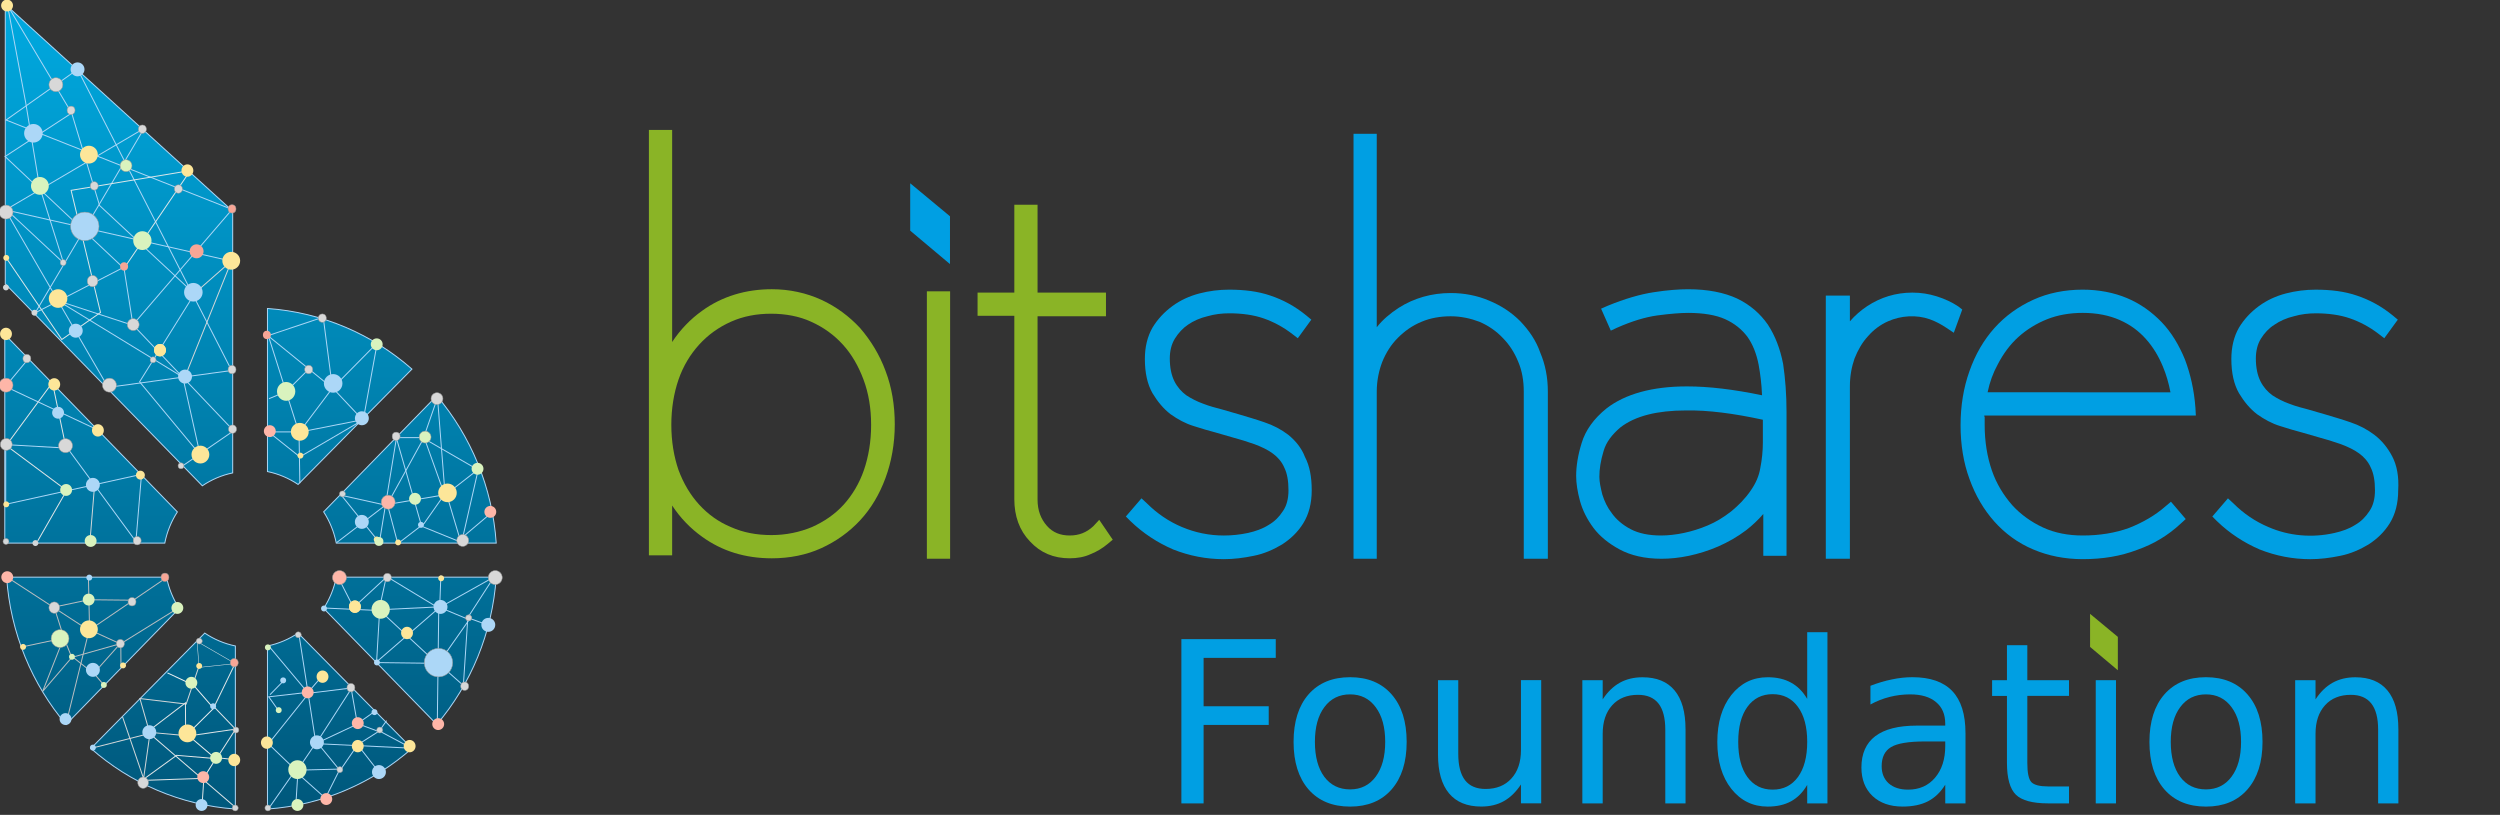<?xml version="1.0" encoding="UTF-8" standalone="no"?>
<!-- Created with Inkscape (http://www.inkscape.org/) -->

<svg
   xmlns:sketch="http://www.bohemiancoding.com/sketch/ns"
   xmlns:dc="http://purl.org/dc/elements/1.1/"
   xmlns:cc="http://creativecommons.org/ns#"
   xmlns:rdf="http://www.w3.org/1999/02/22-rdf-syntax-ns#"
   xmlns:svg="http://www.w3.org/2000/svg"
   xmlns="http://www.w3.org/2000/svg"
   xmlns:sodipodi="http://sodipodi.sourceforge.net/DTD/sodipodi-0.dtd"
   xmlns:inkscape="http://www.inkscape.org/namespaces/inkscape"
   width="156.585mm"
   height="51.038mm"
   viewBox="0 0 156.585 51.038"
   version="1.1"
   id="svg5629"
   inkscape:version="0.91 r13725"
   sodipodi:docname="logo.svg"
   inkscape:export-filename="/home/xeroc/BitSharesFoundation/bitshares.foundation/img/logo.png"
   inkscape:export-xdpi="90"
   inkscape:export-ydpi="90">
  <rect x="0" y="0" width="156.585" height="51.038" fill="#333333" stroke="none"/>
  <defs
     id="defs5623">
    <linearGradient
       id="linearGradient-1"
       y2="720.018"
       x2="699.645"
       y1="83.421"
       x1="699.645"
       gradientTransform="scale(0.781,1.28)"
       gradientUnits="userSpaceOnUse">
      <stop
         id="stop4595"
         offset="0%"
         stop-color="#00A9E0" />
      <stop
         id="stop4597"
         offset="100%"
         stop-color="#00587C" />
    </linearGradient>
  </defs>
  <sodipodi:namedview
     id="base"
     pagecolor="#ffffff"
     bordercolor="#666666"
     borderopacity="1.0"
     inkscape:pageopacity="0.0"
     inkscape:pageshadow="2"
     inkscape:zoom="0.98994949"
     inkscape:cx="217.17855"
     inkscape:cy="24.716557"
     inkscape:document-units="mm"
     inkscape:current-layer="layer1"
     showgrid="false"
     inkscape:window-width="1366"
     inkscape:window-height="749"
     inkscape:window-x="0"
     inkscape:window-y="0"
     inkscape:window-maximized="1" />
  <g
     inkscape:label="Layer 1"
     inkscape:groupmode="layer"
     id="layer1"
     transform="translate(0,-245.962)">
    <g
       style="fill:none;fill-rule:evenodd;stroke:none;stroke-width:1"
       id="BitShares-Network-Mesh---blue"
       sketch:type="MSArtboardGroup"
       transform="matrix(0.062,0,0,0.062,-18.208,239.545)">
      <path
         style="fill:url(#linearGradient-1);stroke:#acd7f7"
         inkscape:connector-curvature="0"
         d="m 300.351,686.576 c 3.862,56.753 25.842,108.377 60.066,148.808 L 474.684,718.132 c -6.081,-9.425 -10.49,-20.093 -12.755,-31.556 z m 200.147,56.492 -115.007,116.506 c 39.657,34.894 90.293,57.306 145.953,61.237 l 0,-164.738 c -11.243,-2.316 -21.701,-6.805 -30.946,-13.005 z m 94.325,0 c -9.244,6.2 -19.702,10.689 -30.946,13.005 l 0,164.738 c 55.66,-3.931 106.296,-26.349 145.953,-61.237 z m 38.569,-56.492 c -2.266,11.463 -6.675,22.131 -12.755,31.55 l 114.267,117.258 c 34.224,-40.431 56.204,-92.056 60.066,-148.808 z m 0,-34.446 161.578,0 C 791.109,595.381 769.128,543.754 734.904,503.322 L 620.637,620.579 c 6.081,9.425 10.49,20.088 12.755,31.551 z M 594.824,592.882 709.831,476.38 C 670.174,441.487 619.538,419.07 563.878,415.139 l 0,164.732 c 11.243,2.316 21.701,6.811 30.946,13.011 z M 299,390.246 498.089,594.26 c 9.157,-6.204 19.515,-10.703 30.652,-13.014 l 0,-264.457 L 299,107.878 Z m 173.849,230.412 c -6.059,9.402 -10.453,20.038 -12.71,31.473 l -161.623,0 0,-210.812 z"
         id="Fill-1"
         sketch:type="MSShapeGroup" />
      <g
         id="Group-+-all"
         sketch:type="MSLayerGroup"
         transform="translate(137,103)">
        <g
           id="g4932">
          <g
             transform="translate(155,0)"
             sketch:type="MSShapeGroup"
             id="g4900">
            <g
               id="g4898">
              <path
                 style="stroke:#d3d7d9"
                 inkscape:connector-curvature="0"
                 d="m 93.924,756.441 59.129,-15.074 -10.031,-35.185 46.728,5.593 12.374,-36.52"
                 id="Path-42" />
              <path
                 style="stroke:#e1e6e8"
                 inkscape:connector-curvature="0"
                 d="m 238.848,815.542 -88.113,-75.767 38.285,-29.213 0.205,33.825 49.501,-7.16"
                 id="Path-43" />
              <path
                 style="stroke:#e1e6e8;stroke-width:0.5"
                 inkscape:connector-curvature="0"
                 d="m 202.731,674.742 36.575,-3.882 -38.462,-22.258 z"
                 id="Path-44" />
              <path
                 style="stroke:#ecf0f2"
                 inkscape:connector-curvature="0"
                 d="m 170.849,680.283 26.314,12.377 20.291,23.388 -26.666,26.464 28.834,24.549 -11.592,18.376"
                 id="Path-45" />
              <path
                 style="stroke:#e1e6e8"
                 inkscape:connector-curvature="0"
                 d="m 219.504,766.86 -39.446,-3.302 -35.014,25.358 62.58,-2.117 -1.564,23.364"
                 id="Path-46" />
              <path
                 style="stroke:#d3d7d9"
                 inkscape:connector-curvature="0"
                 d="m 189.829,743.673 -36.52,-3.277 -6.579,46.605 -21.247,-62.284"
                 id="Path-47" />
              <path
                 style="stroke:#acd7f7"
                 inkscape:connector-curvature="0"
                 d="m 304.603,488.677 -0.859,-51.514 64.967,-12.796 14.056,-77.419 -45.211,45.777 -9.364,-71.856 -55.208,18.504"
                 id="Path-74" />
              <path
                 style="stroke:#acd7f7"
                 inkscape:connector-curvature="0"
                 d="m 337.492,392.622 -64.618,-52.595 30.865,97.453 z"
                 id="Path-75" />
              <path
                 style="stroke:#acd7f7"
                 inkscape:connector-curvature="0"
                 d="m 337.37,392.023 30.852,32.765 -63.672,37.247 -31.548,-25.191 31.548,1e-5"
                 id="Path-76" />
              <path
                 style="stroke:#acd7f7"
                 inkscape:connector-curvature="0"
                 d="M 291.99,394.943 314.432,372.502"
                 id="Path-77" />
              <path
                 style="stroke:#acd7f7"
                 inkscape:connector-curvature="0"
                 d="m 292.504,395.25 -19.129,8.033"
                 id="Path-78" />
              <g
                 style="stroke:#acd7f7"
                 transform="translate(341.297,402.101)"
                 id="g4620">
                <path
                   inkscape:connector-curvature="0"
                   d="M 0.459,146.532 50.366,108.233 110.032,98.149 102.354,0.168 88.129,41.121 143.433,73.092 126.696,146.443 86.316,130.01 60.86,40.999 43.623,146.479 4.783,98.149"
                   id="Path-83" />
                <path
                   inkscape:connector-curvature="0"
                   d="M 5.824,98.921 51.028,108.985 88.828,40.3 109.422,97.881 88.828,127.23 62.295,147.589"
                   id="Path-84" />
                <path
                   inkscape:connector-curvature="0"
                   d="m 111.735,98.421 13.384,44.81 33.507,-28.345"
                   id="Path-85" />
                <path
                   inkscape:connector-curvature="0"
                   d="M 111.735,97.308 143.128,72.856"
                   id="Path-86" />
                <path
                   inkscape:connector-curvature="0"
                   d="m 89.132,40.5 -27.768,0"
                   id="Path-87" />
                <path
                   inkscape:connector-curvature="0"
                   d="m 51.837,108.302 10.531,39.612"
                   id="Path-88" />
              </g>
              <path
                 style="stroke:#acd7f7"
                 inkscape:connector-curvature="0"
                 d="m 329.417,614.743 55.092,2.515 7.511,-34.493 52.781,32.006 57.025,-32.006"
                 id="path4622" />
              <path
                 style="stroke:#acd7f7"
                 inkscape:connector-curvature="0"
                 d="m 443.443,731.858 1.504,-118.269 -59.713,2.889 -3.09,52.23"
                 id="Path-89" />
              <path
                 style="stroke:#acd7f7"
                 inkscape:connector-curvature="0"
                 d="m 383.474,669.862 61.071,0.779 25.22,22.358 4.42,-67.05 -29.117,-12.159"
                 id="Path-90" />
              <path
                 style="stroke:#acd7f7"
                 inkscape:connector-curvature="0"
                 d="m 500.562,583.638 -26.377,40.847 17.764,6.53"
                 id="Path-91" />
              <path
                 style="stroke:#acd7f7"
                 inkscape:connector-curvature="0"
                 d="m 444.572,615.065 -60.669,52.58"
                 id="Path-92" />
              <path
                 style="stroke:#acd7f7"
                 inkscape:connector-curvature="0"
                 d="m 385.41,617.175 59.162,54.918"
                 id="Path-93" />
              <path
                 style="stroke:#acd7f7"
                 inkscape:connector-curvature="0"
                 d="m 343.634,584.445 15.222,29.814 33.084,-30.621"
                 id="Path-94" />
              <path
                 style="stroke:#acd7f7"
                 inkscape:connector-curvature="0"
                 d="m 445.902,613.105 1.154,-31.227"
                 id="Path-95" />
              <path
                 style="stroke:#acd7f7"
                 inkscape:connector-curvature="0"
                 d="m 476.35,625.56 -30.651,43.739"
                 id="Path-96" />
              <path
                 style="stroke:#acd7f7"
                 inkscape:connector-curvature="0"
                 d="m 274.163,815.691 25.445,-36.389 30.055,26.871"
                 id="Path-99" />
              <path
                 style="stroke:#acd7f7"
                 inkscape:connector-curvature="0"
                 d="M 301.253,779.246 272.84,751.933"
                 id="Path-100" />
              <path
                 style="stroke:#acd7f7"
                 inkscape:connector-curvature="0"
                 d="m 302.074,778.645 18.291,-26.931 97.183,4.636"
                 id="Path-101" />
              <path
                 style="stroke:#acd7f7"
                 inkscape:connector-curvature="0"
                 d="M 320.64,750.424 303.613,640.873"
                 id="Path-102" />
              <path
                 style="stroke:#acd7f7"
                 inkscape:connector-curvature="0"
                 d="m 274.103,750.394 39.293,-49.223 -39.954,-47.744"
                 id="Path-103" />
              <path
                 style="stroke:#acd7f7"
                 inkscape:connector-curvature="0"
                 d="m 314.38,700.73 42.726,-5.264 -35.159,54.679"
                 id="Path-104" />
              <path
                 style="stroke:#acd7f7"
                 inkscape:connector-curvature="0"
                 d="m 360.007,733.496 20.843,-14.725"
                 id="Path-105" />
              <path
                 style="stroke:#acd7f7"
                 inkscape:connector-curvature="0"
                 d="m 356.444,696.007 6.307,35.98 -40.423,18.979 21.664,26.519 -41.244,1.04 -2.114,33.677"
                 id="Path-106" />
              <path
                 style="stroke:#acd7f7"
                 inkscape:connector-curvature="0"
                 d="m 345.604,776.441 -14.373,28.662"
                 id="Path-107" />
              <path
                 style="stroke:#acd7f7"
                 inkscape:connector-curvature="0"
                 d="m 346.558,776.913 16.397,-23.997 21.092,-13.465 -22.544,-8.418"
                 id="Path-108" />
              <path
                 style="stroke:#acd7f7"
                 inkscape:connector-curvature="0"
                 d="m 384.678,738.823 31.976,17.058"
                 id="Path-109" />
              <path
                 style="stroke:#acd7f7"
                 inkscape:connector-curvature="0"
                 d="m 385.06,738.63 7.158,-10.119"
                 id="Path-110" />
              <path
                 style="stroke:#acd7f7"
                 inkscape:connector-curvature="0"
                 d="m 384.853,781 -21.878,-28.043"
                 id="Path-111" />
              <path
                 style="stroke:#acd7f7"
                 inkscape:connector-curvature="0"
                 d="m 312.489,699.912 -39.894,4.606"
                 id="Path-112" />
              <path
                 style="stroke:#acd7f7"
                 inkscape:connector-curvature="0"
                 d="m 288.1,688.295 -13.686,13.998"
                 id="Path-113" />
              <path
                 style="stroke:#acd7f7"
                 inkscape:connector-curvature="0"
                 d="m 273.366,704.696 10.39,14.686"
                 id="Path-114" />
              <path
                 style="stroke:#acd7f7"
                 inkscape:connector-curvature="0"
                 d="m 313.929,698.733 11.617,-13.51"
                 id="Path-115" />
              <g
                 id="Path-268-+-Path-269-+-Path-270"
                 transform="translate(6,6)">
                <path
                   style="stroke:#acd7f7"
                   inkscape:connector-curvature="0"
                   d="M 181.322,464.333 231.712,429.645 129.944,322.663 230.11,206.109 1.775,115.752 74.097,64.58 229.669,368.761 104.904,385.83 1.092,206.648 141.257,124.197 31.249,310.524 120.07,264.871 0.791,152.611 67.807,108.905"
                   id="Path-268" />
                <path
                   style="stroke:#acd7f7"
                   inkscape:connector-curvature="0"
                   d="m 120.558,262.997 9.508,60.205 -75.637,-24.771 125.921,77.034 17.495,78.443 -61.137,-73.675 55.43,-88.821 L 96.265,202.113 68.091,108.729 3.322,0.081 21.691,98.474 35.525,182.732 59.847,260.067 2.816,206.917 229.285,258.261"
                   id="Path-269" />
                <path
                   style="stroke:#d3d7d9"
                   inkscape:connector-curvature="0"
                   d="M 192.184,290.906 229.665,257.927 182.616,374.926"
                   id="Path-270" />
                <path
                   style="stroke:#dbe7ea"
                   inkscape:connector-curvature="0"
                   d="M 122.317,263.586 187.969,166.79 67.502,186.789 97.213,310.158 58.134,337.478 1.785,254.757"
                   id="Path-271" />
              </g>
              <path
                 style="stroke:#e1e6e8"
                 inkscape:connector-curvature="0"
                 d="m 217.631,715.294 21.678,-44.69"
                 id="Path-48" />
              <path
                 style="stroke:#e1e6e8"
                 inkscape:connector-curvature="0"
                 d="m 218.386,715.065 21.247,22.084 -18.553,28.807 17.649,1.943"
                 id="Path-49" />
              <path
                 style="stroke:#e1e6e8"
                 inkscape:connector-curvature="0"
                 d="M 39.769,546.986 69.002,496.008 7.94,450.521 54.625,386.98 68.702,454.514"
                 id="Path-22" />
              <path
                 style="stroke:#acd7f7"
                 inkscape:connector-curvature="0"
                 d="m 69.815,453.221 -62.376,-3.534 0,60.281 137.205,-30.312 -5.672,67.852 z"
                 id="Path-23" />
              <path
                 style="stroke:#acd7f7"
                 inkscape:connector-curvature="0"
                 d="M 102.252,435.706 7.097,390.973 31.023,362.137"
                 id="Path-24" />
              <path
                 style="stroke:#d3d7d9"
                 inkscape:connector-curvature="0"
                 d="m 92.521,548.066 4.731,-57.752"
                 id="Path-25" />
              <path
                 style="stroke:#babec1"
                 inkscape:connector-curvature="0"
                 d="M 9.353,583.888 91.511,637.362 169.895,583.971"
                 id="Path-29" />
              <path
                 style="stroke:#babec1"
                 inkscape:connector-curvature="0"
                 d="m 91.789,636.728 -23.198,94.266"
                 id="Path-30" />
              <path
                 style="stroke:#babec1"
                 inkscape:connector-curvature="0"
                 d="M 123.894,675.465 123.726,651.165 92.701,636.978"
                 id="Path-31" />
              <path
                 style="stroke:#babec1"
                 inkscape:connector-curvature="0"
                 d="m 124.71,650.136 57.777,-35.867"
                 id="Path-32" />
              <path
                 style="stroke:#babec1"
                 inkscape:connector-curvature="0"
                 d="m 91.016,584.055 1.124,52.05"
                 id="Path-33" />
              <path
                 style="stroke:#babec1"
                 inkscape:connector-curvature="0"
                 d="m 24.634,653.888 41.677,-8.855 -9.956,-31.255 34.983,-7.41 44.413,0.477"
                 id="Path-34" />
              <path
                 style="stroke:#babec1"
                 inkscape:connector-curvature="0"
                 d="M 66.155,644.684 44.725,699.031 74.211,664.68 Z"
                 id="Path-35" />
              <path
                 style="stroke:#babec1"
                 inkscape:connector-curvature="0"
                 d="M 75.406,664.275 123.059,650.804 96.442,680.685 106.337,692.17"
                 id="Path-36" />
              <path
                 style="stroke:#babec1"
                 inkscape:connector-curvature="0"
                 d="M 96.608,681.246 75.084,664.19"
                 id="Path-37" />
              <ellipse
                 style="fill:#d8d8d8;stroke:#979797;stroke-width:0.5;stroke-linecap:square"
                 id="Oval-path"
                 cx="112.245"
                 cy="389.605"
                 rx="7.032"
                 ry="7.054" />
              <ellipse
                 style="fill:#d8d8d8;stroke:#979797;stroke-width:0.5;stroke-linecap:square"
                 id="ellipse4670"
                 cx="7.785"
                 cy="214.744"
                 rx="7.032"
                 ry="7.054" />
              <ellipse
                 style="fill:#d8d8d8;stroke:#979797;stroke-width:0.5;stroke-linecap:square"
                 id="ellipse4672"
                 cx="145.5"
                 cy="130.991"
                 rx="4"
                 ry="4.25" />
              <ellipse
                 style="fill:#d8d8d8;stroke:#979797;stroke-width:0.5;stroke-linecap:square"
                 id="ellipse4674"
                 cx="73.468"
                 cy="111.932"
                 rx="4"
                 ry="4.25" />
              <circle
                 style="fill:#d8d8d8;stroke:#979797;stroke-width:0.5;stroke-linecap:square"
                 r="3"
                 id="ellipse4676"
                 cx="65.485"
                 cy="265.791" />
              <ellipse
                 style="fill:#f7a696"
                 id="ellipse4678"
                 cx="127.05"
                 cy="269.677"
                 rx="4"
                 ry="4.25" />
              <ellipse
                 style="fill:#f7a696;stroke:#979797;stroke-width:0.5;stroke-linecap:square"
                 id="ellipse4680"
                 cx="236.071"
                 cy="211.54"
                 rx="4"
                 ry="4.25" />
              <ellipse
                 style="fill:#d8d8d8;stroke:#979797;stroke-width:0.5;stroke-linecap:square"
                 id="ellipse4682"
                 cx="236.071"
                 cy="373.872"
                 rx="4"
                 ry="4.25" />
              <ellipse
                 style="fill:#d8d8d8;stroke:#979797;stroke-width:0.5;stroke-linecap:square"
                 id="ellipse4684"
                 cx="135.05"
                 cy="608.409"
                 rx="4"
                 ry="4.25" />
              <ellipse
                 style="fill:#d8d8d8;stroke:#979797;stroke-width:0.5;stroke-linecap:square"
                 id="ellipse4686"
                 cx="146.25"
                 cy="791.164"
                 rx="5.375"
                 ry="5.711" />
              <ellipse
                 style="fill:#d8d8d8;stroke:#9b9b9b;stroke-width:0.5;stroke-linecap:square"
                 id="ellipse4688"
                 cx="123.276"
                 cy="650.75"
                 rx="4"
                 ry="4.25" />
              <ellipse
                 style="fill:#d8d8d8;stroke:#979797;stroke-width:0.5;stroke-linecap:square"
                 id="ellipse4690"
                 cx="236.571"
                 cy="434.009"
                 rx="4"
                 ry="4.25" />
              <ellipse
                 style="fill:#d8d8d8;stroke:#979797;stroke-width:0.5;stroke-linecap:square"
                 id="ellipse4692"
                 cx="96.877"
                 cy="188.29"
                 rx="4"
                 ry="4.25" />
              <ellipse
                 style="fill:#acd7f7"
                 id="Oval"
                 cx="196.999"
                 cy="295.741"
                 rx="9.376"
                 ry="9.405" />
              <ellipse
                 style="fill:#acd7f7"
                 id="Oval-3"
                 cx="188.616"
                 cy="380.926"
                 rx="7.032"
                 ry="7.054" />
              <ellipse
                 style="fill:#acd7f7"
                 id="ellipse4696"
                 cx="80"
                 cy="70.58"
                 rx="7.032"
                 ry="7.054" />
              <ellipse
                 style="fill:#fde699"
                 id="Oval-2"
                 cx="60.346"
                 cy="302.095"
                 rx="9.376"
                 ry="9.405" />
              <ellipse
                 style="fill:#fde699"
                 id="ellipse4699"
                 cx="190.999"
                 cy="172.79"
                 rx="6"
                 ry="6.25" />
              <ellipse
                 style="fill:#acd7f7"
                 id="ellipse4701"
                 cx="35.408"
                 cy="135.146"
                 rx="9.376"
                 ry="9.405" />
              <ellipse
                 style="fill:#acd7f7;stroke:#979797;stroke-width:0.5;stroke-linecap:square"
                 id="Oval-path-2"
                 cx="87.34"
                 cy="229.162"
                 rx="14.372"
                 ry="14.418" />
              <circle
                 style="fill:#d8d8d8;stroke:#979797;stroke-width:0.5;stroke-linecap:square"
                 r="6"
                 id="ellipse4704"
                 cx="136.25"
                 cy="328.427" />
              <path
                 style="fill:#fde699"
                 inkscape:connector-curvature="0"
                 d="m 8,264 c -1.657,0 -3,-1.343 -3,-3 0,-1.657 1.343,-3 3,-3 1.657,0 3,1.343 3,3 0,1.657 -1.343,3 -3,3 z"
                 id="Stroke-171-2" />
              <ellipse
                 style="fill:#acd7f7"
                 id="ellipse4707"
                 cx="95.518"
                 cy="677.195"
                 rx="7.032"
                 ry="7.054" />
              <ellipse
                 style="fill:#acd7f7"
                 id="ellipse4709"
                 cx="152.518"
                 cy="740.195"
                 rx="7.032"
                 ry="7.054" />
              <circle
                 style="fill:#d9f3be"
                 r="6"
                 id="ellipse4711"
                 cx="180.849"
                 cy="614.659" />
              <circle
                 style="fill:#d9f3be"
                 r="6"
                 id="ellipse4713"
                 cx="195"
                 cy="690.249" />
              <circle
                 style="fill:#d9f3be;stroke:#979797;stroke-width:0.5;stroke-linecap:square"
                 r="9"
                 id="ellipse4715"
                 cx="62.346"
                 cy="645.605" />
              <path
                 style="fill:#fde699"
                 inkscape:connector-curvature="0"
                 d="m 91.5,645.253 c -4.97,0 -9,-4.03 -9,-9 0,-4.97 4.03,-9 9,-9 4.97,0 9,4.03 9,9 0,4.97 -4.03,9 -9,9 z"
                 id="path4717" />
              <path
                 style="fill:#fde699"
                 inkscape:connector-curvature="0"
                 d="m 25,657 c -1.657,0 -3,-1.343 -3,-3 0,-1.657 1.343,-3 3,-3 1.657,0 3,1.343 3,3 0,1.657 -1.343,3 -3,3 z"
                 id="path4719" />
              <circle
                 style="fill:#acd7f7"
                 id="circle4721"
                 cx="91.887"
                 cy="584"
                 r="3" />
              <circle
                 style="fill:#d9f3be"
                 id="circle4723"
                 cx="74.346"
                 cy="664"
                 r="3" />
              <circle
                 style="fill:#acd7f7"
                 id="circle4725"
                 cx="95.518"
                 cy="755.762"
                 r="3" />
              <circle
                 style="fill:#feb6a8"
                 id="circle4727"
                 cx="9"
                 cy="583.576"
                 r="6" />
              <circle
                 style="fill:#feb6a8"
                 id="circle4729"
                 cx="207"
                 cy="785.576"
                 r="6" />
              <path
                 style="fill:#fde699"
                 inkscape:connector-curvature="0"
                 d="m 8.817,12.081 c -3.313,0 -6,-2.686 -6,-6 0,-3.313 2.687,-6 6,-6 3.314,0 6,2.687 6,6 0,3.313 -2.687,6 -6,6 z"
                 id="path4731" />
              <path
                 style="fill:#fde699"
                 inkscape:connector-curvature="0"
                 d="m 204.14,468.724 c -4.97,0 -9,-4.03 -9,-9 0,-4.97 4.03,-9 9,-9 4.97,0 9,4.03 9,9 0,4.97 -4.03,9 -9,9 z"
                 id="path4733" />
              <path
                 style="fill:#fde699"
                 inkscape:connector-curvature="0"
                 d="m 190.999,750.385 c -4.97,0 -9,-4.03 -9,-9 0,-4.97 4.03,-9 9,-9 4.97,0 9,4.03 9,9 0,4.97 -4.03,9 -9,9 z"
                 id="path4735" />
              <path
                 style="fill:#fde699"
                 inkscape:connector-curvature="0"
                 d="m 91.5,165.729 c -4.97,0 -9,-4.03 -9,-9 0,-4.97 4.03,-9 9,-9 4.97,0 9,4.03 9,9 0,4.97 -4.03,9 -9,9 z"
                 id="path4737" />
              <path
                 style="fill:#d9f3be"
                 inkscape:connector-curvature="0"
                 d="m 41.97,197.29 c -4.97,0 -9,-4.03 -9,-9 0,-4.97 4.03,-9 9,-9 4.97,0 9,4.03 9,9 0,4.97 -4.03,9 -9,9 z"
                 id="path4739" />
              <path
                 style="fill:#d3d7d9"
                 inkscape:connector-curvature="0"
                 d="m 36.47,319.418 c -1.657,0 -3,-1.343 -3,-3 0,-1.657 1.343,-3 3,-3 1.657,0 3,1.343 3,3 0,1.657 -1.343,3 -3,3 z"
                 id="path4741" />
              <ellipse
                 style="fill:#d8d8d8;stroke:#979797;stroke-width:0.5;stroke-linecap:square"
                 id="ellipse4743"
                 cx="140.25"
                 cy="546.736"
                 rx="4"
                 ry="4.25" />
              <ellipse
                 style="fill:#acd7f7"
                 id="ellipse4745"
                 cx="95.518"
                 cy="490.314"
                 rx="7.032"
                 ry="7.054" />
              <circle
                 style="fill:#d9f3be"
                 r="6"
                 id="ellipse4747"
                 cx="68.485"
                 cy="495.471" />
              <path
                 style="fill:#fde699"
                 inkscape:connector-curvature="0"
                 d="m 8,513 c -1.657,0 -3,-1.343 -3,-3 0,-1.657 1.343,-3 3,-3 1.657,0 3,1.343 3,3 0,1.657 -1.343,3 -3,3 z"
                 id="path4749" />
              <path
                 style="fill:#fde699"
                 inkscape:connector-curvature="0"
                 d="m 143.5,485 c -2.485,0 -4.5,-2.015 -4.5,-4.5 0,-2.485 2.015,-4.5 4.5,-4.5 2.485,0 4.5,2.015 4.5,4.5 0,2.485 -2.015,4.5 -4.5,4.5 z"
                 id="path4751" />
              <path
                 style="fill:#fde699"
                 inkscape:connector-curvature="0"
                 d="m 202.917,676.26 c -1.657,0 -3,-1.343 -3,-3 0,-1.657 1.343,-3 3,-3 1.657,0 3,1.343 3,3 0,1.657 -1.343,3 -3,3 z"
                 id="path4753" />
              <ellipse
                 style="fill:#feb6a8;stroke:#979797;stroke-width:0.5;stroke-linecap:square"
                 id="ellipse4755"
                 cx="7.785"
                 cy="389.605"
                 rx="7.032"
                 ry="7.054" />
              <circle
                 style="fill:#d8d8d8;stroke:#979797;stroke-width:0.5;stroke-linecap:square"
                 r="6"
                 id="ellipse4757"
                 cx="8"
                 cy="449.432" />
              <circle
                 style="fill:#acd7f7"
                 id="circle4759"
                 cx="60.346"
                 cy="417.461"
                 r="6" />
              <ellipse
                 style="fill:#fde699"
                 id="ellipse4761"
                 cx="56.485"
                 cy="388.8"
                 rx="6"
                 ry="6.25" />
              <path
                 style="fill:#d3d7d9"
                 inkscape:connector-curvature="0"
                 d="m 37.47,552.13 c -1.657,0 -3,-1.343 -3,-3 0,-1.657 1.343,-3 3,-3 1.657,0 3,1.343 3,3 0,1.657 -1.343,3 -3,3 z"
                 id="path4763" />
              <path
                 style="fill:#d9f3be"
                 inkscape:connector-curvature="0"
                 d="m 220,772.13 c -3.313,0 -6,-2.687 -6,-6 0,-3.313 2.687,-6 6,-6 3.313,0 6,2.687 6,6 0,3.313 -2.687,6 -6,6 z"
                 id="path4765" />
              <path
                 style="fill:#d3d7d9;stroke:#9b9b9b;stroke-width:0.5"
                 inkscape:connector-curvature="0"
                 d="m 203,651.13 c -1.657,0 -3,-1.343 -3,-3 0,-1.657 1.343,-3 3,-3 1.657,0 3,1.343 3,3 0,1.657 -1.343,3 -3,3 z"
                 id="path4767" />
              <path
                 style="fill:#d3d7d9;stroke:#9b9b9b;stroke-width:0.5"
                 inkscape:connector-curvature="0"
                 d="m 240,741 c -1.657,0 -3,-1.343 -3,-3 0,-1.657 1.343,-3 3,-3 1.657,0 3,1.343 3,3 0,1.657 -1.343,3 -3,3 z"
                 id="path4769" />
              <path
                 style="fill:#fde699"
                 inkscape:connector-curvature="0"
                 d="m 235.285,272.927 c -4.97,0 -9,-4.03 -9,-9 0,-4.97 4.03,-9 9,-9 4.97,0 9,4.03 9,9 0,4.97 -4.03,9 -9,9 z"
                 id="path4771" />
              <path
                 style="fill:#d9f3be"
                 inkscape:connector-curvature="0"
                 d="m 145.5,234.08 c -5.109,0 -9.25,4.253 -9.25,9.5 0,5.247 4.141,9.5 9.25,9.5 5.109,0 9.25,-4.253 9.25,-9.5 0,-5.247 -4.141,-9.5 -9.25,-9.5"
                 id="Shape-4" />
              <circle
                 style="fill:#acd7f7"
                 id="circle4774"
                 cx="217"
                 cy="714"
                 r="3" />
              <path
                 style="fill:#fde699"
                 inkscape:connector-curvature="0"
                 d="m 304.531,445.723 c -4.97,0 -9,-4.03 -9,-9 0,-4.97 4.03,-9 9,-9 4.97,0 9,4.03 9,9 0,4.97 -4.03,9 -9,9 z"
                 id="path4776" />
              <ellipse
                 style="fill:#f7a696"
                 id="ellipse4778"
                 cx="271.297"
                 cy="338.835"
                 rx="4"
                 ry="4.25" />
              <path
                 style="fill:#d9f3be"
                 inkscape:connector-curvature="0"
                 d="m 290.746,386.396 c -5.109,0 -9.25,4.253 -9.25,9.5 0,5.247 4.141,9.5 9.25,9.5 5.109,0 9.25,-4.253 9.25,-9.5 0,-5.247 -4.141,-9.5 -9.25,-9.5"
                 id="path4780" />
              <path
                 style="fill:#d9f3be"
                 inkscape:connector-curvature="0"
                 d="m 386.25,606.579 c -5.109,0 -9.25,4.253 -9.25,9.5 0,5.247 4.141,9.5 9.25,9.5 5.109,0 9.25,-4.253 9.25,-9.5 0,-5.247 -4.141,-9.5 -9.25,-9.5"
                 id="path4782" />
              <path
                 style="fill:#fde699"
                 inkscape:connector-curvature="0"
                 d="m 305.164,463.777 c -1.657,0 -3,-1.343 -3,-3 0,-1.657 1.343,-3 3,-3 1.657,0 3,1.343 3,3 0,1.657 -1.343,3 -3,3 z"
                 id="path4784" />
              <circle
                 style="fill:#feb6a8"
                 id="circle4786"
                 cx="274.246"
                 cy="436.04"
                 r="6" />
              <circle
                 style="fill:#d9f3be"
                 r="6"
                 id="ellipse4788"
                 cx="382.246"
                 cy="348.335" />
              <ellipse
                 style="fill:#d8d8d8;stroke:#979797;stroke-width:0.5;stroke-linecap:square"
                 id="ellipse4790"
                 cx="327.297"
                 cy="321.873"
                 rx="4"
                 ry="4.25" />
              <ellipse
                 style="fill:#d8d8d8;stroke:#9b9b9b;stroke-width:0.5;stroke-linecap:square"
                 id="ellipse4792"
                 cx="313.523"
                 cy="373.804"
                 rx="4"
                 ry="4.25" />
              <ellipse
                 style="fill:#acd7f7"
                 id="ellipse4794"
                 cx="367.247"
                 cy="423.044"
                 rx="7.032"
                 ry="7.054" />
              <ellipse
                 style="fill:#d8d8d8;stroke:#979797;stroke-width:0.5;stroke-linecap:square"
                 id="ellipse4796"
                 cx="28.817"
                 cy="362.764"
                 rx="4"
                 ry="4.25" />
              <ellipse
                 style="fill:#fde699"
                 id="ellipse4798"
                 cx="7.731"
                 cy="337.835"
                 rx="6"
                 ry="6.25" />
              <path
                 style="fill:#d3d7d9"
                 inkscape:connector-curvature="0"
                 d="m 7.716,293.89 c -1.657,0 -3,-1.343 -3,-3 0,-1.657 1.343,-3 3,-3 1.657,0 3,1.343 3,3 0,1.657 -1.343,3 -3,3 z"
                 id="path4800" />
              <ellipse
                 style="fill:#d8d8d8;stroke:#979797;stroke-width:0.5;stroke-linecap:square"
                 id="ellipse4802"
                 cx="58.153"
                 cy="86.068"
                 rx="7.032"
                 ry="7.054" />
              <ellipse
                 style="fill:#d8d8d8;stroke:#979797;stroke-width:0.5;stroke-linecap:square"
                 id="ellipse4804"
                 cx="67.871"
                 cy="450.723"
                 rx="7.032"
                 ry="7.054" />
              <ellipse
                 style="fill:#d8d8d8;stroke:#979797;stroke-width:0.5;stroke-linecap:square"
                 id="ellipse4806"
                 cx="181.909"
                 cy="191.454"
                 rx="4"
                 ry="4.25" />
              <circle
                 style="fill:#d8d8d8;stroke:#979797;stroke-width:0.5;stroke-linecap:square"
                 r="3"
                 id="ellipse4808"
                 cx="156.317"
                 cy="364.004" />
              <ellipse
                 style="fill:#f7a696;stroke:#979797;stroke-width:0.5;stroke-linecap:square"
                 id="ellipse4810"
                 cx="238.317"
                 cy="669.973"
                 rx="4"
                 ry="4.25" />
              <ellipse
                 style="fill:#d8d8d8;stroke:#979797;stroke-width:0.5;stroke-linecap:square"
                 id="ellipse4812"
                 cx="393"
                 cy="583.963"
                 rx="4"
                 ry="4.25" />
              <ellipse
                 style="fill:#d8d8d8;stroke:#979797;stroke-width:0.5;stroke-linecap:square"
                 id="ellipse4814"
                 cx="56.496"
                 cy="614.305"
                 rx="5.375"
                 ry="5.711" />
              <ellipse
                 style="fill:#f7a696"
                 id="ellipse4816"
                 cx="200.285"
                 cy="254.39"
                 rx="7.032"
                 ry="7.054" />
              <ellipse
                 style="fill:#fde699"
                 id="ellipse4818"
                 cx="238.317"
                 cy="768.254"
                 rx="6"
                 ry="6.25" />
              <ellipse
                 style="fill:#acd7f7"
                 id="ellipse4820"
                 cx="446.702"
                 cy="613.633"
                 rx="7.032"
                 ry="7.054" />
              <circle
                 style="fill:#d9f3be"
                 r="3"
                 id="ellipse4822"
                 cx="106.592"
                 cy="692.463" />
              <ellipse
                 style="fill:#d8d8d8;stroke:#979797;stroke-width:0.5;stroke-linecap:square"
                 id="ellipse4824"
                 cx="401.869"
                 cy="441.29"
                 rx="4"
                 ry="4.25" />
              <path
                 style="fill:#fde699"
                 inkscape:connector-curvature="0"
                 d="m 382.246,548.463 c -1.657,0 -3,-1.343 -3,-3 0,-1.657 1.343,-3 3,-3 1.657,0 3,1.343 3,3 0,1.657 -1.343,3 -3,3 z"
                 id="path4826" />
              <path
                 style="fill:#fde699"
                 inkscape:connector-curvature="0"
                 d="m 126,675.723 c -1.657,0 -3,-1.343 -3,-3 0,-1.657 1.343,-3 3,-3 1.657,0 3,1.343 3,3 0,1.657 -1.343,3 -3,3 z"
                 id="path4828" />
              <circle
                 style="fill:#acd7f7"
                 r="6"
                 id="ellipse4830"
                 cx="67.871"
                 cy="726.925" />
              <path
                 style="fill:#d3d7d9;stroke:#9b9b9b;stroke-width:0.5"
                 inkscape:connector-curvature="0"
                 d="m 239.317,819.723 c -1.657,0 -3,-1.343 -3,-3 0,-1.657 1.343,-3 3,-3 1.657,0 3,1.343 3,3 0,1.657 -1.343,3 -3,3 z"
                 id="path4832" />
              <path
                 style="fill:#d3d7d9;stroke:#9b9b9b;stroke-width:0.5"
                 inkscape:connector-curvature="0"
                 d="m 347.621,502.464 c -1.657,0 -3,-1.343 -3,-3 0,-1.657 1.343,-3 3,-3 1.657,0 3,1.343 3,3 0,1.657 -1.343,3 -3,3 z"
                 id="path4834" />
              <ellipse
                 style="fill:#d8d8d8;stroke:#979797;stroke-width:0.5;stroke-linecap:square"
                 id="Oval-path-18"
                 cx="502"
                 cy="583.963"
                 rx="7.032"
                 ry="7.054" />
              <circle
                 style="fill:#d8d8d8;stroke:#979797;stroke-width:0.5;stroke-linecap:square"
                 r="3"
                 id="Oval-path-6"
                 cx="184.532"
                 cy="471.069" />
              <ellipse
                 style="fill:#f7a696;stroke:#979797;stroke-width:0.5;stroke-linecap:square"
                 id="Oval-path-7"
                 cx="168.317"
                 cy="583.713"
                 rx="4"
                 ry="4.25" />
              <ellipse
                 style="fill:#d8d8d8;stroke:#979797;stroke-width:0.5;stroke-linecap:square"
                 id="Oval-path-9"
                 cx="95.217"
                 cy="284.507"
                 rx="5.375"
                 ry="5.711" />
              <ellipse
                 style="fill:#acd7f7"
                 id="Oval-4"
                 cx="338.245"
                 cy="387.822"
                 rx="9.376"
                 ry="9.405" />
              <ellipse
                 style="fill:#fde699"
                 id="Oval-24"
                 cx="163.317"
                 cy="354.254"
                 rx="6"
                 ry="6.25" />
              <ellipse
                 style="fill:#fde699"
                 id="Oval-32"
                 cx="360.215"
                 cy="613.383"
                 rx="6"
                 ry="6.25" />
              <ellipse
                 style="fill:#fde699"
                 id="Oval-35"
                 cx="360.215"
                 cy="613.383"
                 rx="6"
                 ry="6.25" />
              <ellipse
                 style="fill:#fde699"
                 id="ellipse4844"
                 cx="412.869"
                 cy="639.937"
                 rx="6"
                 ry="6.25" />
              <ellipse
                 style="fill:#fde699"
                 id="Oval-25"
                 cx="100.592"
                 cy="435.29"
                 rx="6"
                 ry="6.25" />
              <ellipse
                 style="fill:#acd7f7"
                 id="Oval-30"
                 cx="494.968"
                 cy="631.742"
                 rx="7.032"
                 ry="7.054" />
              <ellipse
                 style="fill:#acd7f7"
                 id="Oval-31"
                 cx="78.214"
                 cy="334.585"
                 rx="7.032"
                 ry="7.054" />
              <circle
                 style="fill:#d9f3be;stroke:#979797;stroke-width:0.5;stroke-linecap:square"
                 r="6"
                 id="Oval-path-27"
                 cx="129"
                 cy="167.89" />
              <circle
                 style="fill:#d9f3be"
                 id="Oval-11"
                 cx="384.5"
                 cy="547.5"
                 r="4.5" />
              <circle
                 style="fill:#acd7f7"
                 r="3"
                 id="Oval-12"
                 cx="382.5"
                 cy="669.723" />
              <circle
                 style="fill:#feb6a8"
                 r="6"
                 id="Oval-13"
                 cx="497"
                 cy="517.604" />
              <circle
                 style="fill:#feb6a8"
                 r="6"
                 id="ellipse4853"
                 cx="444.359"
                 cy="732" />
              <ellipse
                 style="fill:#d8d8d8;stroke:#979797;stroke-width:0.5;stroke-linecap:square"
                 id="Oval-path-14"
                 cx="471.111"
                 cy="693.713"
                 rx="4"
                 ry="4.25" />
              <circle
                 style="fill:#d9f3be"
                 r="6"
                 id="Oval-path-15"
                 cx="93.246"
                 cy="547" />
              <circle
                 style="fill:#d8d8d8;stroke:#979797;stroke-width:0.5;stroke-linecap:square"
                 r="6"
                 id="Oval-path-17"
                 cx="469.111"
                 cy="546.463" />
              <circle
                 style="fill:#acd7f7"
                 r="6"
                 id="Oval-15"
                 cx="205.317"
                 cy="813.723" />
              <path
                 style="fill:#d9f3be"
                 inkscape:connector-curvature="0"
                 d="m 91.246,612.225 c -3.313,0 -6,-2.687 -6,-6 0,-3.313 2.687,-6 6,-6 3.313,0 6,2.687 6,6 0,3.313 -2.687,6 -6,6 z"
                 id="Stroke-171-4" />
              <path
                 style="fill:#d3d7d9;stroke:#9b9b9b;stroke-width:0.5"
                 inkscape:connector-curvature="0"
                 d="m 7.716,550.463 c -1.657,0 -3,-1.343 -3,-3 0,-1.657 1.343,-3 3,-3 1.657,0 3,1.343 3,3 0,1.657 -1.343,3 -3,3 z"
                 id="Stroke-171-5" />
              <path
                 style="fill:#d3d7d9;stroke:#9b9b9b;stroke-width:0.5"
                 inkscape:connector-curvature="0"
                 d="m 475.111,627.687 c -1.657,0 -3,-1.343 -3,-3 0,-1.657 1.343,-3 3,-3 1.657,0 3,1.343 3,3 0,1.657 -1.343,3 -3,3 z"
                 id="Stroke-171-6" />
              <circle
                 style="fill:#acd7f7"
                 r="3"
                 id="Oval-16"
                 cx="329"
                 cy="615.225" />
              <ellipse
                 style="fill:#fde699"
                 id="Oval-17"
                 cx="453.735"
                 cy="498.405"
                 rx="9.376"
                 ry="9.405" />
              <circle
                 style="fill:#d9f3be;stroke:#979797;stroke-width:0.5;stroke-linecap:square"
                 r="6"
                 id="Oval-path-19"
                 cx="431.132"
                 cy="442.04" />
              <ellipse
                 style="fill:#feb6a8;stroke:#979797;stroke-width:0.5;stroke-linecap:square"
                 id="Oval-path-20"
                 cx="393.837"
                 cy="507.811"
                 rx="7.032"
                 ry="7.054" />
              <ellipse
                 style="fill:#feb6a8;stroke:#979797;stroke-width:0.5;stroke-linecap:square"
                 id="Oval-path-28"
                 cx="344.621"
                 cy="583.963"
                 rx="7.032"
                 ry="7.054" />
              <circle
                 style="fill:#d9f3be"
                 r="6"
                 id="Oval-path-21"
                 cx="420.946"
                 cy="504.405" />
              <circle
                 style="fill:#acd7f7"
                 r="3"
                 id="Oval-18"
                 cx="426.946"
                 cy="530.713" />
              <circle
                 style="fill:#d9f3be"
                 r="6"
                 id="Oval-path-12"
                 cx="484.095"
                 cy="474.069" />
              <circle
                 style="fill:#d8d8d8;stroke:#979797;stroke-width:0.5;stroke-linecap:square"
                 r="6"
                 id="Oval-path-22"
                 cx="443.132"
                 cy="403.228" />
              <path
                 style="fill:#fde699"
                 inkscape:connector-curvature="0"
                 d="m 403.869,551.463 c -1.657,0 -3,-1.343 -3,-3 0,-1.657 1.343,-3 3,-3 1.657,0 3,1.343 3,3 0,1.657 -1.343,3 -3,3 z"
                 id="Stroke-171-3" />
              <path
                 style="fill:#fde699"
                 inkscape:connector-curvature="0"
                 d="m 447.359,587.713 c -1.657,0 -3,-1.343 -3,-3 0,-1.657 1.343,-3 3,-3 1.657,0 3,1.343 3,3 0,1.657 -1.343,3 -3,3 z"
                 id="path4872" />
              <ellipse
                 style="fill:#acd7f7"
                 id="Oval-19"
                 cx="367.214"
                 cy="527.713"
                 rx="7.032"
                 ry="7.054" />
              <ellipse
                 style="fill:#fde699"
                 id="Oval-33"
                 cx="163.317"
                 cy="354.254"
                 rx="6"
                 ry="6.25" />
              <ellipse
                 style="fill:#acd7f7;stroke:#979797;stroke-width:0.5;stroke-linecap:square"
                 id="Oval-path-13"
                 cx="444.628"
                 cy="669.918"
                 rx="14.372"
                 ry="14.418" />
              <ellipse
                 style="fill:#fde699"
                 id="Oval-34"
                 cx="327.5"
                 cy="684.086"
                 rx="6"
                 ry="6.25" />
              <ellipse
                 style="fill:#acd7f7"
                 id="Oval-36"
                 cx="321.836"
                 cy="750.424"
                 rx="7.032"
                 ry="7.054" />
              <circle
                 style="fill:#feb6a8"
                 r="6"
                 id="Oval-37"
                 cx="363.106"
                 cy="731.034" />
              <ellipse
                 style="fill:#fde699"
                 id="Oval-38"
                 cx="271.297"
                 cy="750.728"
                 rx="6"
                 ry="6.25" />
              <circle
                 style="fill:#acd7f7"
                 id="Oval-39"
                 cx="287.746"
                 cy="687.836"
                 r="3" />
              <circle
                 style="fill:#d9f3be"
                 r="3"
                 id="Oval-40"
                 cx="283.246"
                 cy="717.925" />
              <path
                 style="fill:#d9f3be"
                 inkscape:connector-curvature="0"
                 d="m 302.164,768.504 c -5.109,0 -9.25,4.253 -9.25,9.5 0,5.247 4.141,9.5 9.25,9.5 5.109,0 9.25,-4.253 9.25,-9.5 0,-5.247 -4.141,-9.5 -9.25,-9.5"
                 id="Shape-5" />
              <circle
                 style="fill:#feb6a8"
                 id="Oval-41"
                 cx="312.523"
                 cy="699.963"
                 r="6" />
              <path
                 style="fill:#d3d7d9;stroke:#9b9b9b;stroke-width:0.5"
                 inkscape:connector-curvature="0"
                 d="m 475.111,627.687 c -1.657,0 -3,-1.343 -3,-3 0,-1.657 1.343,-3 3,-3 1.657,0 3,1.343 3,3 0,1.657 -1.343,3 -3,3 z"
                 id="Stroke-171-7" />
              <path
                 style="fill:#d3d7d9;stroke:#9b9b9b;stroke-width:0.5"
                 inkscape:connector-curvature="0"
                 d="m 272.297,819.723 c -1.657,0 -3,-1.343 -3,-3 0,-1.657 1.343,-3 3,-3 1.657,0 3,1.343 3,3 0,1.657 -1.343,3 -3,3 z"
                 id="Stroke-171-8" />
              <path
                 style="fill:#d3d7d9;stroke:#9b9b9b;stroke-width:0.5"
                 inkscape:connector-curvature="0"
                 d="m 345,781.004 c -1.657,0 -3,-1.343 -3,-3 0,-1.657 1.343,-3 3,-3 1.657,0 3,1.343 3,3 0,1.657 -1.343,3 -3,3 z"
                 id="Stroke-171-9" />
              <path
                 style="fill:#d3d7d9;stroke:#9b9b9b;stroke-width:0.5"
                 inkscape:connector-curvature="0"
                 d="m 302.996,644.796 c -1.657,0 -3,-1.343 -3,-3 0,-1.657 1.343,-3 3,-3 1.657,0 3,1.343 3,3 0,1.657 -1.343,3 -3,3 z"
                 id="Stroke-171-10" />
              <circle
                 style="fill:#d9f3be"
                 id="Oval-42"
                 cx="272.297"
                 cy="654.5"
                 r="3" />
              <ellipse
                 style="fill:#acd7f7"
                 id="Oval-43"
                 cx="384.5"
                 cy="780.45"
                 rx="7.032"
                 ry="7.054" />
              <circle
                 style="fill:#feb6a8"
                 r="6"
                 id="Oval-44"
                 cx="331.297"
                 cy="807.723" />
              <circle
                 style="fill:#d9f3be"
                 r="6"
                 id="Oval-path-16"
                 cx="302.164"
                 cy="813.723" />
              <ellipse
                 style="fill:#fde699"
                 id="Oval-45"
                 cx="363.106"
                 cy="754.254"
                 rx="6"
                 ry="6.25" />
              <ellipse
                 style="fill:#d8d8d8;stroke:#979797;stroke-width:0.5;stroke-linecap:square"
                 id="Oval-path-29"
                 cx="356.182"
                 cy="695.213"
                 rx="4"
                 ry="4.25" />
              <path
                 style="fill:#d3d7d9;stroke:#9b9b9b;stroke-width:0.5"
                 inkscape:connector-curvature="0"
                 d="m 385.246,741 c -1.657,0 -3,-1.343 -3,-3 0,-1.657 1.343,-3 3,-3 1.657,0 3,1.343 3,3 0,1.657 -1.343,3 -3,3 z"
                 id="Stroke-171-11" />
              <circle
                 style="fill:#acd7f7"
                 r="3"
                 id="Oval-46"
                 cx="380"
                 cy="719.925" />
              <ellipse
                 style="fill:#fde699"
                 id="Oval-47"
                 cx="415.5"
                 cy="754.254"
                 rx="6"
                 ry="6.25" />
            </g>
          </g>
          <g
             id="icon"
             transform="translate(155,0)">
            <g
               id="Group" />
          </g>
          <g
             transform="translate(517,320)"
             id="g4904" />
          <g
             transform="translate(574,581)"
             id="g4906" />
          <g
             transform="translate(517,640)"
             id="g4908" />
          <g
             transform="translate(251,6)"
             id="g4921">
            <g
               transform="translate(87,642)"
               id="g4910" />
            <g
               id="paths" />
            <g
               id="Path-48-+-Path-49"
               transform="translate(211,664)" />
            <g
               transform="translate(1,356)"
               id="g4914" />
            <g
               id="path"
               transform="translate(3,577)">
              <g
                 id="g4918">
                <g
                   id="g4916" />
              </g>
            </g>
          </g>
          <g
             transform="translate(0,577)"
             id="g4923" />
          <g
             id="Group-+-Stroke-171-2"
             transform="translate(245,382)">
            <g
               id="g4925" />
          </g>
          <g
             transform="translate(245,0)"
             id="g4930">
            <g
               id="g4928" />
          </g>
        </g>
        <g
           id="all"
           transform="translate(155,0)" />
      </g>
      <g
         id="g4936"
         sketch:type="MSLayerGroup"
         transform="translate(298,107)" />
    </g>
    <line
       style="fill:#009fe3"
       x1="59.033"
       y1="262.119"
       x2="59.033"
       y2="262.119"
       id="line5192" />
    <polygon
       style="fill:#009fe3"
       points="351.8,276.9 351.8,265.7 361.2,273.5 361.2,284.8 "
       id="polygon5194"
       transform="matrix(0.265,0,0,0.265,-36.217,187.031)" />
    <path
       style="fill:#8ab426"
       inkscape:connector-curvature="0"
       d="m 53.874,266.511 c -0.688,-0.741 -1.508,-1.349 -2.434,-1.773 -0.926,-0.423 -1.984,-0.661 -3.096,-0.661 -1.64,0 -3.122,0.45 -4.366,1.349 -0.741,0.529 -1.376,1.191 -1.879,1.958 l 0,-13.282 -1.455,0 0,26.644 1.455,0 0,-3.122 c 0.503,0.767 1.138,1.429 1.879,1.958 1.244,0.9 2.699,1.349 4.366,1.349 1.111,0 2.17,-0.212 3.096,-0.635 0.926,-0.423 1.746,-1.005 2.434,-1.746 0.688,-0.741 1.217,-1.64 1.587,-2.646 0.37,-1.005 0.582,-2.143 0.582,-3.36 0,-1.191 -0.185,-2.328 -0.582,-3.36 -0.37,-1.005 -0.926,-1.905 -1.587,-2.672 z m 0.688,6.059 c 0,1.032 -0.159,1.984 -0.45,2.831 -0.291,0.847 -0.741,1.587 -1.27,2.17 -0.556,0.609 -1.217,1.058 -1.984,1.402 -0.767,0.318 -1.614,0.503 -2.54,0.503 -0.926,0 -1.773,-0.159 -2.54,-0.503 -0.767,-0.318 -1.429,-0.794 -1.984,-1.402 -0.556,-0.609 -0.979,-1.323 -1.296,-2.17 -0.291,-0.847 -0.45,-1.799 -0.45,-2.831 0,-1.032 0.159,-1.984 0.45,-2.831 0.291,-0.847 0.741,-1.587 1.296,-2.196 0.556,-0.609 1.217,-1.085 1.984,-1.429 0.767,-0.344 1.614,-0.503 2.514,-0.503 0.9,0 1.773,0.159 2.514,0.503 0.767,0.344 1.429,0.82 1.984,1.429 0.556,0.609 0.979,1.349 1.296,2.196 0.318,0.847 0.476,1.799 0.476,2.831 z"
       id="path5196" />
    <rect
       style="fill:#8ab426"
       x="58.054"
       y="264.209"
       width="1.455"
       height="16.748"
       id="rect5198" />
    <path
       style="fill:#8ab426"
       inkscape:connector-curvature="0"
       d="m 68.479,278.92 c -0.423,0.397 -0.9,0.582 -1.482,0.582 -0.582,0 -1.058,-0.185 -1.429,-0.609 -0.37,-0.423 -0.582,-0.953 -0.582,-1.64 l 0,-11.483 4.286,0 0,-1.482 -4.286,0 0,-5.503 -1.455,0 0,5.503 -2.302,0 0,1.455 2.302,0 0,11.483 c 0,1.058 0.318,1.958 0.979,2.646 0.661,0.714 1.482,1.058 2.487,1.058 0.476,0 0.926,-0.079 1.323,-0.265 0.397,-0.159 0.741,-0.37 1.058,-0.635 l 0.318,-0.265 -0.847,-1.244 z"
       id="path5200" />
    <path
       style="fill:#009fe3"
       inkscape:connector-curvature="0"
       d="m 80.703,273.205 c -0.45,-0.344 -0.953,-0.609 -1.508,-0.794 -0.529,-0.185 -1.085,-0.344 -1.614,-0.503 l -1.005,-0.291 c -0.397,-0.106 -0.82,-0.212 -1.217,-0.37 -0.37,-0.132 -0.741,-0.318 -1.058,-0.529 -0.291,-0.212 -0.556,-0.503 -0.741,-0.873 -0.185,-0.37 -0.291,-0.847 -0.291,-1.429 0,-0.476 0.106,-0.9 0.318,-1.244 0.212,-0.344 0.503,-0.661 0.82,-0.873 0.344,-0.238 0.767,-0.423 1.217,-0.529 0.45,-0.132 0.926,-0.185 1.376,-0.185 0.794,0 1.535,0.106 2.143,0.318 0.609,0.212 1.217,0.529 1.799,0.979 l 0.344,0.265 0.847,-1.164 -0.318,-0.265 c -0.714,-0.582 -1.455,-0.979 -2.249,-1.244 -0.767,-0.265 -1.64,-0.37 -2.593,-0.37 -0.609,0 -1.244,0.079 -1.852,0.238 -0.609,0.159 -1.191,0.423 -1.693,0.794 -0.503,0.37 -0.926,0.82 -1.244,1.349 -0.318,0.556 -0.476,1.217 -0.476,1.958 0,0.873 0.159,1.587 0.476,2.143 0.318,0.529 0.688,0.979 1.138,1.323 0.45,0.318 0.926,0.582 1.455,0.741 0.476,0.159 0.953,0.291 1.349,0.397 l 1.005,0.291 c 0.503,0.132 1.005,0.291 1.455,0.45 0.423,0.159 0.82,0.344 1.138,0.582 0.291,0.212 0.556,0.503 0.714,0.873 0.185,0.37 0.265,0.847 0.265,1.429 0,0.503 -0.106,0.953 -0.344,1.296 -0.238,0.37 -0.529,0.661 -0.9,0.873 -0.37,0.238 -0.82,0.397 -1.296,0.503 -0.503,0.106 -1.005,0.159 -1.508,0.159 -0.926,0 -1.799,-0.185 -2.619,-0.529 -0.82,-0.344 -1.561,-0.847 -2.196,-1.482 l -0.344,-0.318 -0.979,1.138 0.291,0.291 c 0.794,0.767 1.693,1.349 2.672,1.773 1.005,0.397 2.064,0.609 3.175,0.609 0.609,0 1.244,-0.079 1.879,-0.212 0.661,-0.132 1.244,-0.397 1.773,-0.714 0.529,-0.344 0.979,-0.767 1.323,-1.323 0.344,-0.556 0.529,-1.244 0.529,-2.064 0,-0.847 -0.132,-1.535 -0.423,-2.09 -0.212,-0.556 -0.582,-1.005 -1.032,-1.376 z"
       id="path5202" />
    <path
       style="fill:#009fe3"
       inkscape:connector-curvature="0"
       d="m 95.228,266.088 c -0.556,-0.556 -1.191,-0.979 -1.958,-1.296 -0.741,-0.318 -1.561,-0.476 -2.408,-0.476 -1.191,0 -2.302,0.318 -3.254,0.926 -0.529,0.344 -1.005,0.741 -1.376,1.217 l 0,-12.118 -1.455,0 0,26.617 1.455,0 0,-10.477 c 0,-0.661 0.132,-1.296 0.344,-1.852 0.238,-0.582 0.556,-1.085 0.979,-1.508 0.423,-0.423 0.9,-0.767 1.482,-1.005 0.556,-0.238 1.191,-0.344 1.826,-0.344 0.635,0 1.244,0.132 1.799,0.344 0.556,0.238 1.058,0.582 1.455,1.005 0.423,0.423 0.741,0.926 0.979,1.508 0.238,0.556 0.344,1.191 0.344,1.852 l 0,10.477 1.508,0 0,-10.477 c 0,-0.873 -0.159,-1.693 -0.476,-2.434 -0.265,-0.767 -0.714,-1.402 -1.244,-1.958 z"
       id="path5204" />
    <path
       style="fill:#009fe3"
       inkscape:connector-curvature="0"
       d="m 110.733,266.3 c -0.476,-0.688 -1.111,-1.244 -1.931,-1.64 -0.794,-0.37 -1.826,-0.582 -3.069,-0.582 -0.556,0 -1.296,0.053 -2.143,0.185 -0.873,0.132 -1.852,0.423 -2.884,0.847 l -0.423,0.185 0.609,1.376 0.397,-0.185 c 0.9,-0.397 1.746,-0.661 2.514,-0.767 0.794,-0.106 1.455,-0.159 1.931,-0.159 0.953,0 1.746,0.132 2.328,0.397 0.582,0.265 1.032,0.635 1.376,1.085 0.344,0.476 0.582,1.085 0.714,1.773 0.106,0.582 0.185,1.217 0.212,1.905 -1.773,-0.37 -3.334,-0.556 -4.71,-0.556 -2.17,0 -3.863,0.476 -5.027,1.376 -0.794,0.635 -1.323,1.376 -1.561,2.17 -0.238,0.767 -0.344,1.455 -0.344,2.064 0,0.45 0.079,0.979 0.238,1.561 0.159,0.582 0.45,1.164 0.847,1.693 0.397,0.529 0.953,0.979 1.64,1.349 0.688,0.37 1.561,0.582 2.619,0.582 0.529,0 1.085,-0.053 1.72,-0.185 0.609,-0.132 1.217,-0.318 1.826,-0.582 0.609,-0.265 1.217,-0.609 1.773,-1.032 0.37,-0.291 0.741,-0.635 1.058,-1.005 l 0,2.619 1.455,0 0,-9.022 c 0,-1.085 -0.079,-2.09 -0.212,-2.99 -0.185,-0.953 -0.503,-1.773 -0.953,-2.461 z m -0.318,5.953 0,1.429 c 0,0.503 -0.053,1.058 -0.159,1.587 -0.079,0.503 -0.291,0.979 -0.609,1.429 -0.344,0.503 -0.767,0.926 -1.217,1.296 -0.476,0.37 -0.953,0.661 -1.455,0.873 -0.503,0.212 -1.005,0.37 -1.508,0.476 -0.503,0.106 -0.979,0.159 -1.429,0.159 -0.767,0 -1.402,-0.132 -1.905,-0.397 -0.503,-0.265 -0.9,-0.609 -1.164,-0.979 -0.291,-0.37 -0.476,-0.767 -0.609,-1.191 -0.106,-0.423 -0.185,-0.794 -0.185,-1.111 0,-0.476 0.079,-1.005 0.265,-1.614 0.159,-0.556 0.529,-1.032 1.058,-1.482 0.926,-0.714 2.302,-1.058 4.101,-1.058 1.376,-0.026 2.99,0.185 4.815,0.582 z"
       id="path5206" />
    <path
       style="fill:#009fe3"
       inkscape:connector-curvature="0"
       d="m 122.666,265.162 c -0.397,-0.265 -0.847,-0.476 -1.349,-0.635 -0.503,-0.159 -1.005,-0.238 -1.535,-0.238 -1.032,0 -1.984,0.291 -2.831,0.847 -0.397,0.265 -0.767,0.582 -1.085,0.953 l 0,-1.614 -1.508,0 0,16.484 1.508,0 0,-10.795 c 0,-0.635 0.106,-1.217 0.291,-1.746 0.212,-0.529 0.476,-1.005 0.847,-1.402 0.344,-0.397 0.767,-0.714 1.244,-0.926 0.82,-0.37 1.799,-0.423 2.619,-0.132 0.37,0.132 0.714,0.318 1.032,0.529 l 0.476,0.318 0.529,-1.455 z"
       id="path5208" />
    <path
       style="fill:#009fe3"
       inkscape:connector-curvature="0"
       d="m 124.279,271.988 13.256,0 -0.026,-0.476 c -0.079,-1.111 -0.318,-2.143 -0.661,-3.043 -0.37,-0.9 -0.847,-1.693 -1.455,-2.328 -0.609,-0.635 -1.349,-1.164 -2.17,-1.508 -0.82,-0.344 -1.773,-0.529 -2.778,-0.529 -1.111,0 -2.17,0.212 -3.096,0.635 -0.926,0.423 -1.746,1.005 -2.434,1.773 -0.661,0.741 -1.191,1.64 -1.561,2.699 -0.37,1.032 -0.556,2.17 -0.556,3.387 0,1.217 0.185,2.355 0.556,3.36 0.37,1.032 0.9,1.931 1.561,2.672 0.661,0.741 1.482,1.349 2.434,1.746 0.926,0.397 1.984,0.609 3.096,0.609 1.244,0 2.381,-0.185 3.413,-0.582 1.058,-0.37 1.958,-0.926 2.725,-1.64 l 0.318,-0.291 -0.926,-1.085 -0.344,0.291 c -0.635,0.556 -1.402,1.005 -2.275,1.349 -0.873,0.318 -1.852,0.476 -2.91,0.476 -0.9,0 -1.746,-0.159 -2.487,-0.503 -0.741,-0.344 -1.402,-0.82 -1.931,-1.402 -0.529,-0.609 -0.979,-1.323 -1.27,-2.17 -0.291,-0.847 -0.45,-1.799 -0.45,-2.831 l 0,-0.503 c -0.026,-0.053 -0.026,-0.079 -0.026,-0.106 z m 0.212,-1.455 c 0.132,-0.635 0.344,-1.217 0.635,-1.746 0.344,-0.661 0.767,-1.244 1.296,-1.72 0.529,-0.476 1.138,-0.847 1.799,-1.111 0.661,-0.265 1.429,-0.397 2.223,-0.397 0.9,0 1.667,0.159 2.328,0.45 0.661,0.291 1.191,0.688 1.64,1.191 0.45,0.503 0.794,1.085 1.058,1.72 0.212,0.503 0.37,1.058 0.476,1.614 z"
       id="path5210" />
    <path
       style="fill:#009fe3"
       inkscape:connector-curvature="0"
       d="m 149.838,274.555 c -0.291,-0.556 -0.661,-1.005 -1.111,-1.349 -0.45,-0.344 -0.953,-0.609 -1.508,-0.794 -0.529,-0.185 -1.085,-0.344 -1.614,-0.503 l -1.005,-0.291 c -0.397,-0.106 -0.82,-0.212 -1.217,-0.37 -0.37,-0.132 -0.741,-0.318 -1.058,-0.529 -0.291,-0.212 -0.556,-0.503 -0.741,-0.873 -0.185,-0.37 -0.291,-0.847 -0.291,-1.429 0,-0.476 0.106,-0.9 0.318,-1.244 0.212,-0.344 0.503,-0.661 0.847,-0.873 0.344,-0.238 0.767,-0.423 1.217,-0.529 0.45,-0.132 0.926,-0.185 1.376,-0.185 0.794,0 1.535,0.106 2.143,0.318 0.609,0.212 1.217,0.529 1.799,0.979 l 0.344,0.265 0.847,-1.164 -0.318,-0.265 c -0.714,-0.582 -1.455,-0.979 -2.249,-1.244 -0.767,-0.265 -1.64,-0.37 -2.593,-0.37 -0.609,0 -1.244,0.079 -1.852,0.238 -0.609,0.159 -1.191,0.423 -1.693,0.794 -0.503,0.37 -0.926,0.82 -1.244,1.349 -0.318,0.556 -0.476,1.217 -0.476,1.958 0,0.873 0.159,1.587 0.476,2.143 0.318,0.529 0.688,0.979 1.138,1.323 0.45,0.318 0.926,0.582 1.455,0.741 0.476,0.159 0.953,0.291 1.349,0.397 l 1.005,0.291 c 0.503,0.132 1.005,0.291 1.455,0.45 0.423,0.159 0.82,0.344 1.138,0.582 0.291,0.212 0.556,0.503 0.714,0.873 0.185,0.37 0.265,0.847 0.265,1.429 0,0.503 -0.106,0.953 -0.344,1.296 -0.238,0.37 -0.529,0.661 -0.9,0.873 -0.37,0.238 -0.82,0.397 -1.296,0.503 -1.402,0.318 -2.857,0.185 -4.128,-0.37 -0.82,-0.344 -1.561,-0.847 -2.196,-1.482 l -0.344,-0.318 -0.979,1.138 0.291,0.291 c 0.794,0.767 1.693,1.349 2.672,1.773 1.005,0.397 2.064,0.609 3.175,0.609 0.609,0 1.244,-0.079 1.879,-0.212 0.661,-0.132 1.244,-0.397 1.773,-0.714 0.529,-0.344 0.979,-0.767 1.323,-1.323 0.344,-0.556 0.529,-1.244 0.529,-2.064 0.053,-0.847 -0.079,-1.561 -0.37,-2.117 z"
       id="path5212" />
    <path
       inkscape:connector-curvature="0"
       id="path4896"
       style="font-style:normal;font-variant:normal;font-weight:normal;font-stretch:normal;font-size:14.111px;line-height:125%;font-family:sans-serif;-inkscape-font-specification:sans-serif;letter-spacing:0px;word-spacing:0px;fill:#009fe3;fill-opacity:1;stroke:none;stroke-width:1px;stroke-linecap:butt;stroke-linejoin:miter;stroke-opacity:1"
       d="m 73.994,285.995 5.912,0 0,1.171 -4.52,0 0,3.032 4.079,0 0,1.171 -4.079,0 0,4.913 -1.392,0 0,-10.287 z" />
    <path
       inkscape:connector-curvature="0"
       id="path4898"
       style="font-style:normal;font-variant:normal;font-weight:normal;font-stretch:normal;font-size:14.111px;line-height:125%;font-family:sans-serif;-inkscape-font-specification:sans-serif;letter-spacing:0px;word-spacing:0px;fill:#009fe3;fill-opacity:1;stroke:none;stroke-width:1px;stroke-linecap:butt;stroke-linejoin:miter;stroke-opacity:1"
       d="m 84.563,289.453 q -1.02,0 -1.612,0.799 -0.593,0.792 -0.593,2.177 0,1.385 0.586,2.184 0.593,0.792 1.619,0.792 1.013,0 1.605,-0.799 0.593,-0.799 0.593,-2.177 0,-1.371 -0.593,-2.17 -0.593,-0.806 -1.605,-0.806 z m 0,-1.075 q 1.654,0 2.598,1.075 0.944,1.075 0.944,2.977 0,1.895 -0.944,2.977 -0.944,1.075 -2.598,1.075 -1.661,0 -2.604,-1.075 -0.937,-1.082 -0.937,-2.977 0,-1.902 0.937,-2.977 0.944,-1.075 2.604,-1.075 z" />
    <path
       inkscape:connector-curvature="0"
       id="path4900"
       style="font-style:normal;font-variant:normal;font-weight:normal;font-stretch:normal;font-size:14.111px;line-height:125%;font-family:sans-serif;-inkscape-font-specification:sans-serif;letter-spacing:0px;word-spacing:0px;fill:#009fe3;fill-opacity:1;stroke:none;stroke-width:1px;stroke-linecap:butt;stroke-linejoin:miter;stroke-opacity:1"
       d="m 90.069,293.236 0,-4.672 1.268,0 0,4.623 q 0,1.096 0.427,1.647 0.427,0.544 1.282,0.544 1.027,0 1.619,-0.655 0.599,-0.655 0.599,-1.785 l 0,-4.375 1.268,0 0,7.717 -1.268,0 0,-1.185 q -0.462,0.703 -1.075,1.047 -0.606,0.338 -1.412,0.338 -1.33,0 -2.019,-0.827 -0.689,-0.827 -0.689,-2.418 z m 3.19,-4.858 0,0 z" />
    <path
       inkscape:connector-curvature="0"
       id="path4902"
       style="font-style:normal;font-variant:normal;font-weight:normal;font-stretch:normal;font-size:14.111px;line-height:125%;font-family:sans-serif;-inkscape-font-specification:sans-serif;letter-spacing:0px;word-spacing:0px;fill:#009fe3;fill-opacity:1;stroke:none;stroke-width:1px;stroke-linecap:butt;stroke-linejoin:miter;stroke-opacity:1"
       d="m 105.572,291.624 0,4.658 -1.268,0 0,-4.616 q 0,-1.096 -0.427,-1.64 -0.427,-0.544 -1.282,-0.544 -1.027,0 -1.619,0.655 -0.593,0.655 -0.593,1.785 l 0,4.362 -1.275,0 0,-7.717 1.275,0 0,1.199 q 0.455,-0.696 1.068,-1.04 0.62,-0.344 1.426,-0.344 1.33,0 2.012,0.827 0.682,0.82 0.682,2.418 z" />
    <path
       inkscape:connector-curvature="0"
       id="path4904"
       style="font-style:normal;font-variant:normal;font-weight:normal;font-stretch:normal;font-size:14.111px;line-height:125%;font-family:sans-serif;-inkscape-font-specification:sans-serif;letter-spacing:0px;word-spacing:0px;fill:#009fe3;fill-opacity:1;stroke:none;stroke-width:1px;stroke-linecap:butt;stroke-linejoin:miter;stroke-opacity:1"
       d="m 113.192,289.736 0,-4.175 1.268,0 0,10.721 -1.268,0 0,-1.158 q -0.4,0.689 -1.013,1.027 -0.606,0.331 -1.461,0.331 -1.399,0 -2.281,-1.116 -0.875,-1.116 -0.875,-2.935 0,-1.819 0.875,-2.935 0.882,-1.116 2.281,-1.116 0.854,0 1.461,0.338 0.613,0.331 1.013,1.02 z m -4.32,2.694 q 0,1.399 0.572,2.198 0.579,0.792 1.585,0.792 1.006,0 1.585,-0.792 0.579,-0.799 0.579,-2.198 0,-1.399 -0.579,-2.191 -0.579,-0.799 -1.585,-0.799 -1.006,0 -1.585,0.799 -0.572,0.792 -0.572,2.191 z" />
    <path
       inkscape:connector-curvature="0"
       id="path4906"
       style="font-style:normal;font-variant:normal;font-weight:normal;font-stretch:normal;font-size:14.111px;line-height:125%;font-family:sans-serif;-inkscape-font-specification:sans-serif;letter-spacing:0px;word-spacing:0px;fill:#009fe3;fill-opacity:1;stroke:none;stroke-width:1px;stroke-linecap:butt;stroke-linejoin:miter;stroke-opacity:1"
       d="m 120.578,292.402 q -1.537,0 -2.129,0.351 -0.593,0.351 -0.593,1.199 0,0.675 0.441,1.075 0.448,0.393 1.213,0.393 1.054,0 1.688,-0.744 0.641,-0.751 0.641,-1.991 l 0,-0.282 -1.261,0 z m 2.529,-0.524 0,4.403 -1.268,0 0,-1.171 q -0.434,0.703 -1.082,1.04 -0.648,0.331 -1.585,0.331 -1.185,0 -1.888,-0.661 -0.696,-0.668 -0.696,-1.785 0,-1.302 0.868,-1.964 0.875,-0.661 2.604,-0.661 l 1.778,0 0,-0.124 q 0,-0.875 -0.579,-1.35 -0.572,-0.482 -1.612,-0.482 -0.661,0 -1.288,0.158 -0.627,0.158 -1.206,0.475 l 0,-1.171 q 0.696,-0.269 1.35,-0.4 0.655,-0.138 1.275,-0.138 1.674,0 2.501,0.868 0.827,0.868 0.827,2.632 z" />
    <path
       inkscape:connector-curvature="0"
       id="path4908"
       style="font-style:normal;font-variant:normal;font-weight:normal;font-stretch:normal;font-size:14.111px;line-height:125%;font-family:sans-serif;-inkscape-font-specification:sans-serif;letter-spacing:0px;word-spacing:0px;fill:#009fe3;fill-opacity:1;stroke:none;stroke-width:1px;stroke-linecap:butt;stroke-linejoin:miter;stroke-opacity:1"
       d="m 126.979,286.373 0,2.191 2.611,0 0,0.985 -2.611,0 0,4.189 q 0,0.944 0.255,1.213 0.262,0.269 1.054,0.269 l 1.302,0 0,1.061 -1.302,0 q -1.468,0 -2.026,-0.544 -0.558,-0.551 -0.558,-1.998 l 0,-4.189 -0.93,0 0,-0.985 0.93,0 0,-2.191 1.275,0 z" />
    <path
       inkscape:connector-curvature="0"
       id="path4910"
       style="font-style:normal;font-variant:normal;font-weight:normal;font-stretch:normal;font-size:14.111px;line-height:125%;font-family:sans-serif;-inkscape-font-specification:sans-serif;letter-spacing:0px;word-spacing:0px;fill:#009fe3;fill-opacity:1;stroke:none;stroke-width:1px;stroke-linecap:butt;stroke-linejoin:miter;stroke-opacity:1"
       d="m 131.265,288.565 1.268,0 0,7.717 -1.268,0 z"
       sodipodi:nodetypes="ccccc" />
    <path
       inkscape:connector-curvature="0"
       id="path4912"
       style="font-style:normal;font-variant:normal;font-weight:normal;font-stretch:normal;font-size:14.111px;line-height:125%;font-family:sans-serif;-inkscape-font-specification:sans-serif;letter-spacing:0px;word-spacing:0px;fill:#009fe3;fill-opacity:1;stroke:none;stroke-width:1px;stroke-linecap:butt;stroke-linejoin:miter;stroke-opacity:1"
       d="m 138.169,289.453 q -1.02,0 -1.612,0.799 -0.593,0.792 -0.593,2.177 0,1.385 0.586,2.184 0.593,0.792 1.619,0.792 1.013,0 1.605,-0.799 0.593,-0.799 0.593,-2.177 0,-1.371 -0.593,-2.17 -0.593,-0.806 -1.605,-0.806 z m 0,-1.075 q 1.654,0 2.598,1.075 0.944,1.075 0.944,2.977 0,1.895 -0.944,2.977 -0.944,1.075 -2.598,1.075 -1.661,0 -2.604,-1.075 -0.937,-1.082 -0.937,-2.977 0,-1.902 0.937,-2.977 0.944,-1.075 2.604,-1.075 z" />
    <path
       inkscape:connector-curvature="0"
       id="path4914"
       style="font-style:normal;font-variant:normal;font-weight:normal;font-stretch:normal;font-size:14.111px;line-height:125%;font-family:sans-serif;-inkscape-font-specification:sans-serif;letter-spacing:0px;word-spacing:0px;fill:#009fe3;fill-opacity:1;stroke:none;stroke-width:1px;stroke-linecap:butt;stroke-linejoin:miter;stroke-opacity:1"
       d="m 150.22,291.624 0,4.658 -1.268,0 0,-4.616 q 0,-1.096 -0.427,-1.64 -0.427,-0.544 -1.282,-0.544 -1.027,0 -1.619,0.655 -0.593,0.655 -0.593,1.785 l 0,4.362 -1.275,0 0,-7.717 1.275,0 0,1.199 q 0.455,-0.696 1.068,-1.04 0.62,-0.344 1.426,-0.344 1.33,0 2.012,0.827 0.682,0.82 0.682,2.418 z" />
    <polygon
       style="fill:#8ab426;fill-opacity:1"
       points="361.2,284.8 351.8,276.9 351.8,265.7 361.2,273.5 "
       id="polygon5194-7"
       transform="matrix(0.185,0,0,0.185,65.827,235.255)" />
  </g>
</svg>
